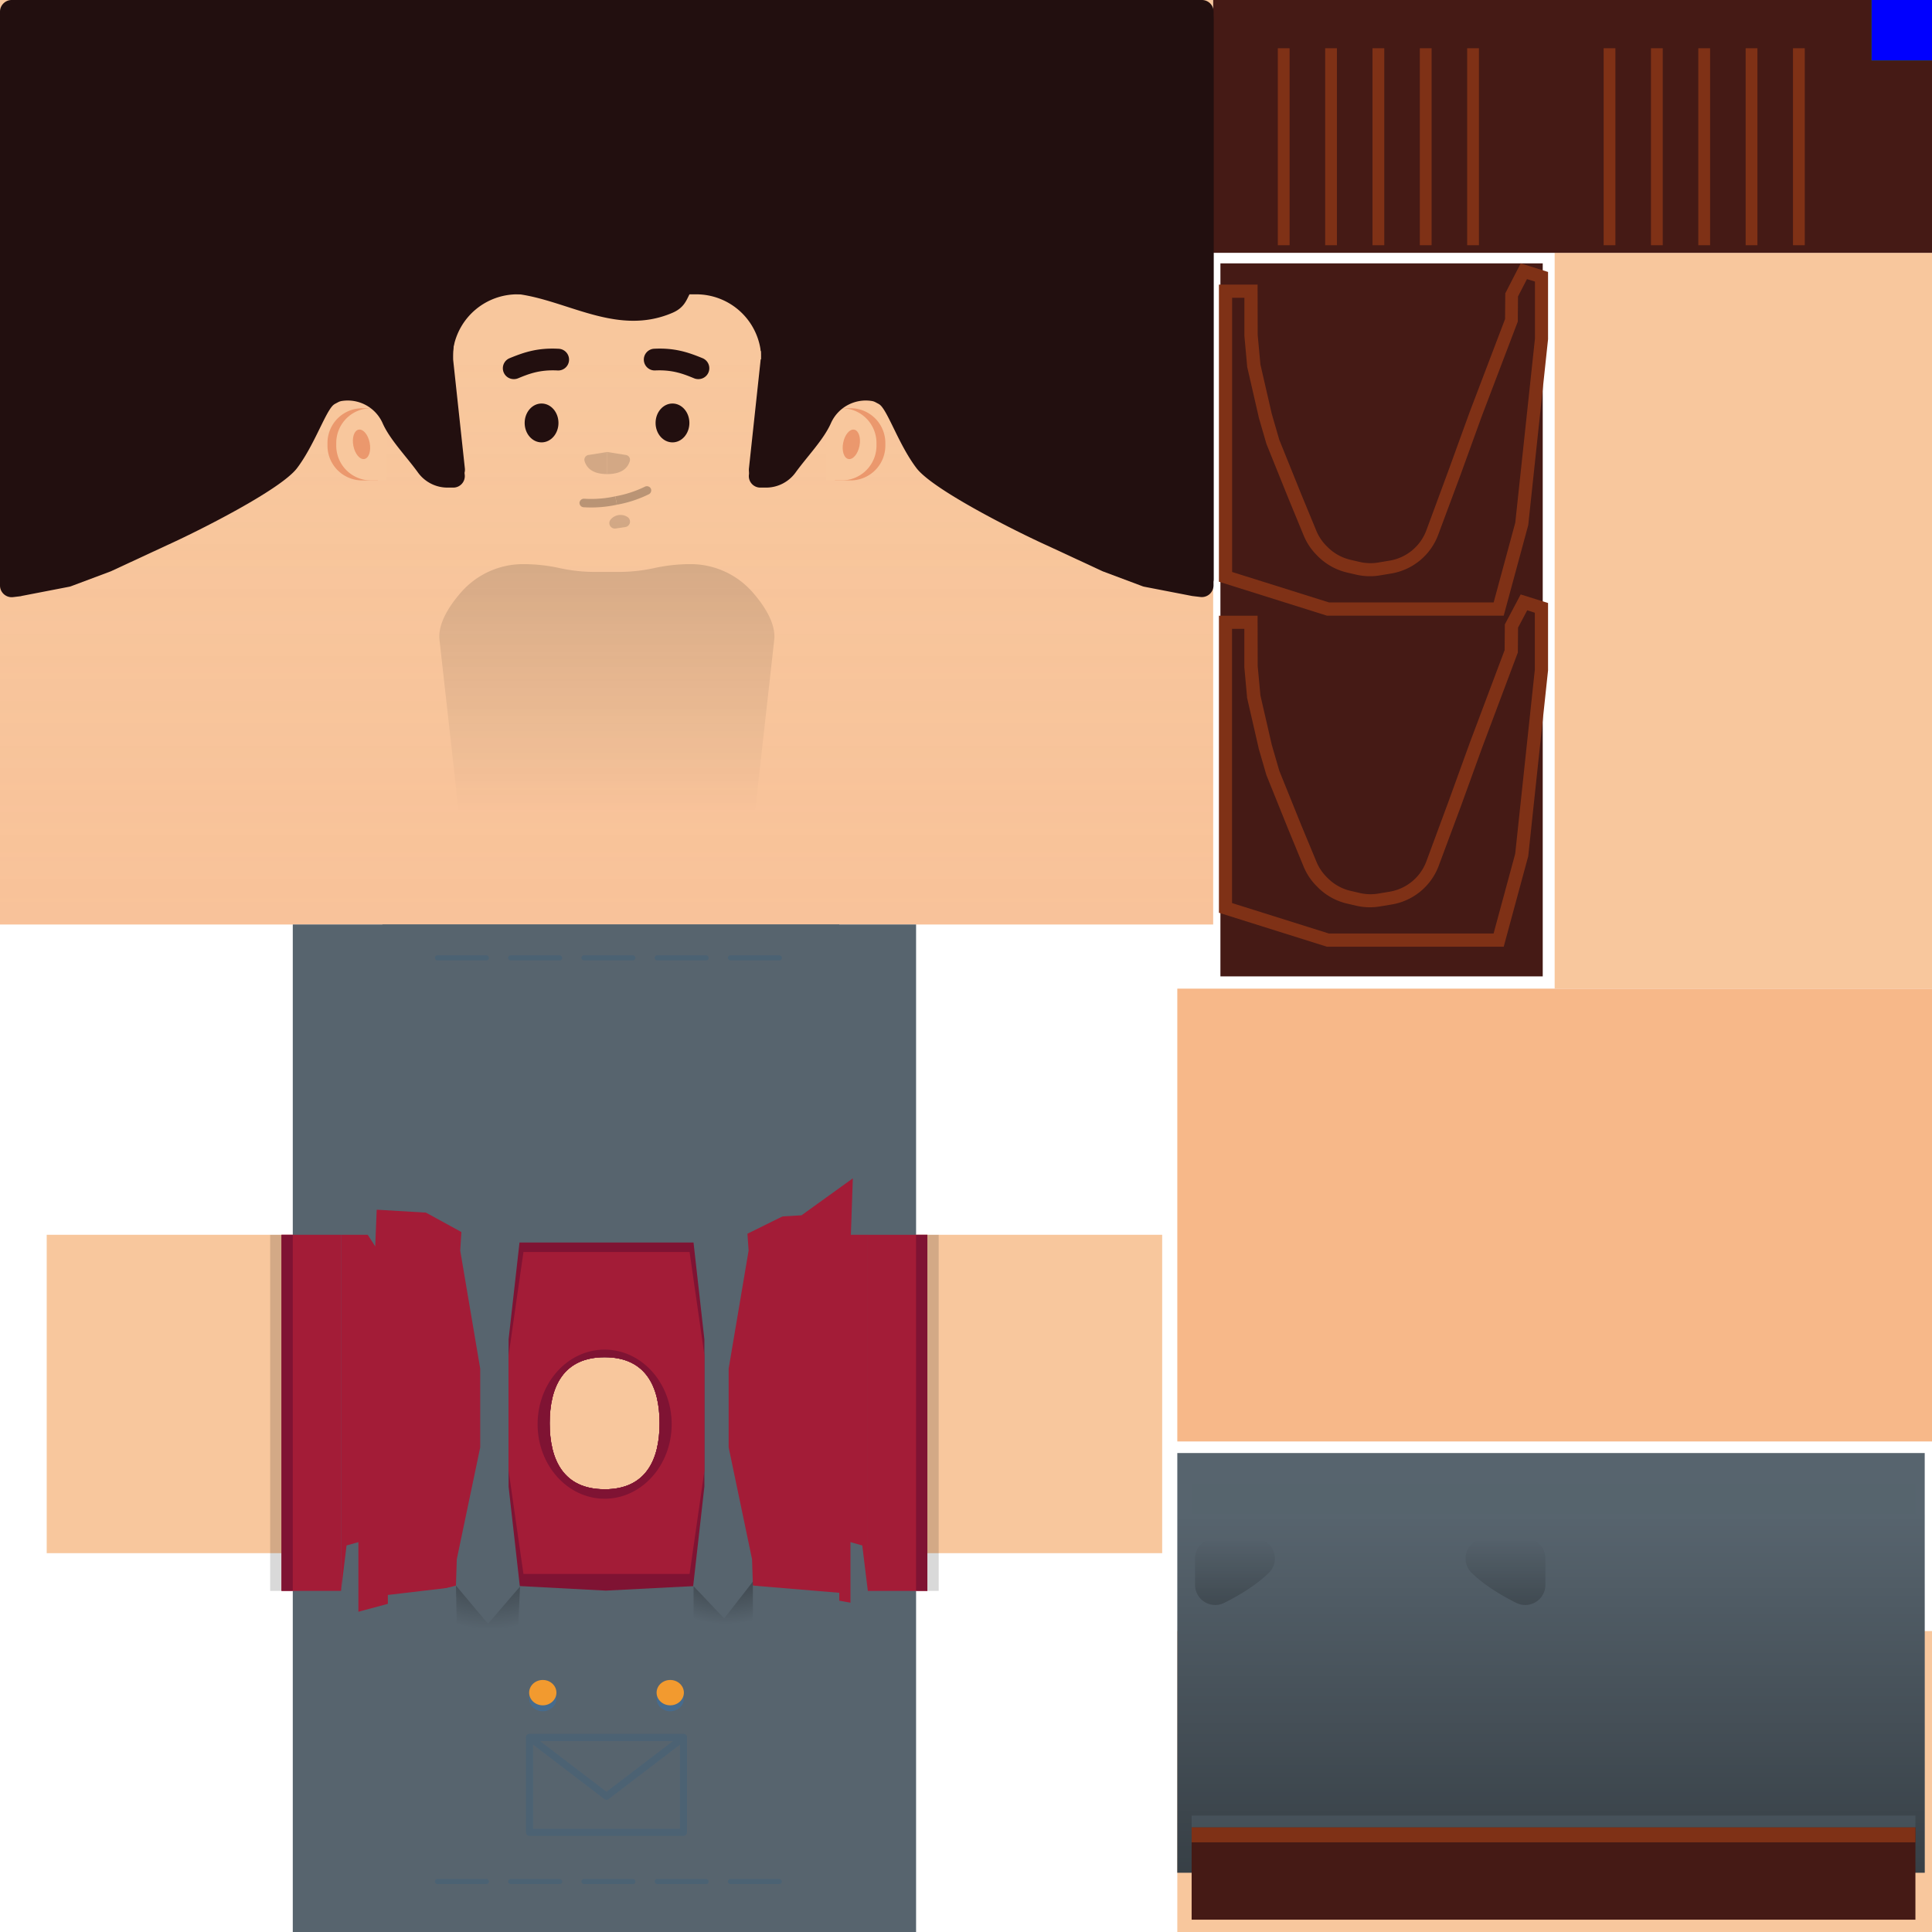 <svg xmlns="http://www.w3.org/2000/svg" xmlns:xlink="http://www.w3.org/1999/xlink" viewBox="0 0 1024 1024"><defs><style>.cls-1{isolation:isolate;}.cls-2{fill:#fff;}.cls-3{fill:#f7b889;}.cls-4{fill:#f8c79d;}.cls-5{opacity:0.1;fill:url(#linear-gradient);}.cls-12,.cls-13,.cls-17,.cls-21,.cls-24,.cls-26,.cls-27,.cls-28,.cls-5{mix-blend-mode:multiply;}.cls-19,.cls-6{opacity:0.15;}.cls-11,.cls-14,.cls-15,.cls-19,.cls-31,.cls-6{mix-blend-mode:overlay;}.cls-6{fill:url(#linear-gradient-2);}.cls-7{fill:#eb986d;}.cls-8{fill:red;}.cls-9{fill:#451a15;}.cls-10,.cls-12,.cls-17{fill:#57646e;}.cls-11{fill:url(#linear-gradient-3);}.cls-12,.cls-14,.cls-15,.cls-24,.cls-26,.cls-31{opacity:0.25;}.cls-13,.cls-27,.cls-28{opacity:0.75;}.cls-14{fill:url(#linear-gradient-4);}.cls-15{fill:url(#linear-gradient-5);}.cls-16{fill:#7f3116;}.cls-17,.cls-21{opacity:0.4;}.cls-18{fill:#a31c37;}.cls-20{fill:#7f1333;}.cls-22{fill:#2e75bc;}.cls-23{fill:#f29a2f;}.cls-25,.cls-26{fill:#2b5d85;}.cls-27{fill:url(#radial-gradient);}.cls-28{fill:url(#radial-gradient-2);}.cls-29{fill:lime;}.cls-30{fill:#220f0f;}.cls-32{fill:blue;}</style><linearGradient id="linear-gradient" x1="321.5" y1="490" x2="321.5" y2="187.52" gradientUnits="userSpaceOnUse"><stop offset="0" stop-color="#f69878"/><stop offset="1" stop-color="#f69878" stop-opacity="0"/></linearGradient><linearGradient id="linear-gradient-2" x1="321.68" y1="286" x2="321.68" y2="431.12" gradientUnits="userSpaceOnUse"><stop offset="0"/><stop offset="1" stop-opacity="0"/></linearGradient><linearGradient id="linear-gradient-3" x1="822.07" y1="801.69" x2="822.07" y2="1322.68" gradientUnits="userSpaceOnUse"><stop offset="0" stop-opacity="0"/><stop offset="1"/></linearGradient><linearGradient id="linear-gradient-4" x1="797.88" y1="850.65" x2="797.88" y2="815.18" xlink:href="#linear-gradient-2"/><linearGradient id="linear-gradient-5" x1="18815.88" y1="850.65" x2="18815.88" y2="815.18" gradientTransform="matrix(-1, 0, 0, 1, 19470.5, 0)" xlink:href="#linear-gradient-2"/><radialGradient id="radial-gradient" cx="384.73" cy="806.05" r="54.84" xlink:href="#linear-gradient-2"/><radialGradient id="radial-gradient-2" cx="259.69" cy="797.21" r="66.41" xlink:href="#linear-gradient-2"/></defs><title>farmerB</title><g class="cls-1"><g id="Layer_2" data-name="Layer 2"><g id="Layer_1-2" data-name="Layer 1"><rect class="cls-2" width="1024" height="1024"/><rect class="cls-3" x="624" y="524" width="400" height="240"/><rect class="cls-4" width="643" height="490"/><rect class="cls-5" y="139.59" width="643" height="350.41"/><rect class="cls-4" x="824" y="134" width="200" height="390"/><path class="cls-6" d="M366,299h0a89.81,89.81,0,0,0-19.13,2.07h0a89.33,89.33,0,0,1-19.14,2.07H315.59a89.26,89.26,0,0,1-19.14-2.07h0A89.81,89.81,0,0,0,277.32,299h0a43.74,43.74,0,0,0-33,15c-6.51,7.48-12.32,16.72-11.37,25.21l15.3,137,71.88,5.58,1.52-2.82,1.52,2.82,71.87-5.58,15.31-137c.95-8.49-4.86-17.73-11.38-25.21A43.71,43.71,0,0,0,366,299Z"/><path class="cls-7" d="M442.55,216.37h8.29a18.41,18.41,0,0,1,18.41,18.41v1.43a18.41,18.41,0,0,1-18.41,18.41h-8.29a0,0,0,0,1,0,0V216.37A0,0,0,0,1,442.55,216.37Z"/><path class="cls-4" d="M437.85,216.37h8.29a18.41,18.41,0,0,1,18.41,18.41v1.43a18.41,18.41,0,0,1-18.41,18.41h-8.29a0,0,0,0,1,0,0V216.37A0,0,0,0,1,437.85,216.37Z"/><ellipse class="cls-7" cx="451.21" cy="235.5" rx="7.93" ry="4.4" transform="translate(132.36 632.21) rotate(-78.77)"/><path class="cls-7" d="M173.56,216.37h8.29a18.41,18.41,0,0,1,18.41,18.41v1.43a18.41,18.41,0,0,1-18.41,18.41h-8.29a0,0,0,0,1,0,0V216.37a0,0,0,0,1,0,0Z" transform="translate(373.83 471) rotate(-180)"/><path class="cls-4" d="M178.26,216.37h8.29A18.41,18.41,0,0,1,205,234.78v1.43a18.41,18.41,0,0,1-18.41,18.41h-8.29a0,0,0,0,1,0,0V216.37a0,0,0,0,1,0,0Z" transform="translate(383.22 471) rotate(-180)"/><ellipse class="cls-7" cx="191.61" cy="235.5" rx="4.4" ry="7.93" transform="translate(-42.19 41.82) rotate(-11.23)"/><polygon class="cls-4" points="579.88 654.47 544.43 654.47 491.56 654.47 460 654.47 460 654.47 445.83 654.47 428.62 681.05 422.17 725.5 423.38 763.65 432.45 812.23 457.05 819.12 460 823.21 460 823.21 491.56 823.21 544.43 823.21 579.88 823.21 615.98 823.21 615.98 654.47 579.88 654.47"/><polygon class="cls-4" points="194.91 654.47 180.74 654.47 180.74 654.47 149.18 654.47 96.31 654.47 60.86 654.47 24.76 654.47 24.76 823.21 60.86 823.21 96.31 823.21 149.18 823.21 180.74 823.21 180.74 823.21 183.69 819.12 208.29 812.23 217.36 763.65 218.57 725.5 212.12 681.05 194.91 654.47"/><rect class="cls-4" x="624" y="864.49" width="400" height="159.51"/><rect class="cls-8" x="992" width="32" height="32"/><ellipse class="cls-4" cx="320.36" cy="746.08" rx="73.24" ry="132.26"/><rect class="cls-9" x="643" width="381" height="134"/><path class="cls-10" d="M155.18,490v534H485.54V490ZM320.46,789.36c-21.86,0-29.13-15.65-29.13-35s7.27-35,29.13-35,29.14,15.65,29.14,35S342.32,789.36,320.46,789.36Z"/><path class="cls-10" d="M202.68,490v523.56H444.83V490ZM320.46,789.36c-21.86,0-29.13-15.65-29.13-35s7.27-35,29.13-35,29.14,15.65,29.14,35S342.32,789.36,320.46,789.36Z"/><rect class="cls-10" x="624" y="770.14" width="396.14" height="222.44"/><rect class="cls-11" x="624" y="770.14" width="396.14" height="222.44"/><rect class="cls-12" x="631.59" y="786.3" width="383.62" height="16.15"/><g class="cls-13"><path class="cls-14" d="M779.93,833.58c6.75,6.59,15.94,12.12,23.76,16a10.69,10.69,0,0,0,15.41-9.61v-14a10.7,10.7,0,0,0-10.7-10.7h-21A10.71,10.71,0,0,0,779.93,833.58Z"/><path class="cls-15" d="M672.56,833.58c-6.74,6.59-15.93,12.12-23.75,16a10.69,10.69,0,0,1-15.41-9.61v-14a10.7,10.7,0,0,1,10.7-10.7h21A10.71,10.71,0,0,1,672.56,833.58Z"/></g><rect class="cls-9" x="646.85" y="139.59" width="170.83" height="377.91"/><rect class="cls-9" x="631.59" y="968.54" width="383.62" height="48.93"/><rect class="cls-16" x="631.59" y="968.54" width="383.62" height="7.93"/><rect class="cls-17" x="631.59" y="962.28" width="383.62" height="6.25"/><rect class="cls-18" x="149.18" y="654.47" width="31.56" height="188.74" transform="translate(329.93 1497.67) rotate(-180)"/><polygon class="cls-18" points="194.91 654.47 212.12 681.05 218.57 725.5 217.36 763.65 208.29 812.23 183.69 819.12 180.74 843.21 180.74 654.47 194.91 654.47"/><polygon class="cls-18" points="198.87 660.63 199.66 641.17 245.12 643.86 243.93 662.83 254.52 725.39 254.52 767.14 242.11 826.41 241.66 840.38 189.95 854.26 189.95 660.72 198.87 660.63"/><rect class="cls-18" x="459.97" y="654.47" width="31.56" height="188.74"/><rect class="cls-19" x="491.53" y="654.47" width="5.99" height="188.74" transform="translate(989.05 1497.67) rotate(180)"/><rect class="cls-20" x="485.54" y="654.47" width="5.99" height="188.74" transform="translate(977.06 1497.67) rotate(180)"/><rect class="cls-19" x="143.19" y="654.47" width="5.99" height="188.74" transform="translate(292.38 1497.67) rotate(180)"/><rect class="cls-20" x="149.18" y="654.47" width="5.99" height="188.74" transform="translate(304.36 1497.67) rotate(180)"/><polygon class="cls-18" points="433.55 654.47 428.59 681.05 422.14 725.5 423.36 763.65 432.43 812.23 457.02 819.12 459.97 843.21 459.97 654.47 433.55 654.47"/><polygon class="cls-18" points="452.02 624.55 424.82 644.13 395.59 645.86 396.78 662.83 386.2 725.39 386.2 767.14 398.6 826.41 399.05 840.38 450.76 849.45 450.76 660.72 452.02 624.55"/><path class="cls-20" d="M367.58,658.56,365.49,640H277.44l-2.09,18.56-5.79,51.36v78l5.95,52.76,0,.32.07.58,1.83,16.25h88.05l1.93-17.13,5.95-52.78v-78Zm-47.12,130.8c-21.86,0-29.13-15.65-29.13-35s7.27-35,29.13-35,29.14,15.65,29.14,35S342.32,789.36,320.46,789.36Z"/><path class="cls-18" d="M365.49,663.59H277.44l-7.88,54.77v61.09l7.88,54.78h88.05l7.88-54.78V718.36Zm-45,125.77c-21.86,0-29.13-15.65-29.13-35s7.27-35,29.13-35,29.14,15.65,29.14,35S342.32,789.36,320.46,789.36Z"/><path class="cls-20" d="M320.46,715.32c-19.61,0-35.52,17.69-35.52,39.52s15.91,39.52,35.52,39.52S356,776.67,356,754.84,340.08,715.32,320.46,715.32Zm0,74c-21.86,0-29.13-15.65-29.13-35s7.27-35,29.13-35,29.14,15.65,29.14,35S342.32,789.36,320.46,789.36Z"/><polygon class="cls-10" points="444.83 844.21 444.83 1018.37 205.57 1018.37 205.57 845.36 254.7 839.56 321.11 843.06 389.08 839.56 444.83 844.21"/><polygon class="cls-10" points="444.83 493.5 205.57 493.5 205.57 610.05 211.42 610.05 211.42 634.85 254.69 658.56 386.71 658.56 431.88 636.26 431.88 610.05 444.83 610.05 444.83 493.5"/><g class="cls-21"><ellipse class="cls-22" cx="287.69" cy="900.28" rx="7.23" ry="6.72"/><ellipse class="cls-22" cx="355.24" cy="900.28" rx="7.23" ry="6.72"/></g><ellipse class="cls-23" cx="287.69" cy="897.14" rx="7.23" ry="6.72"/><ellipse class="cls-23" cx="355.24" cy="897.14" rx="7.23" ry="6.72"/><g class="cls-24"><path class="cls-25" d="M362.26,973.07h-81.6a1.88,1.88,0,0,1-1.88-1.88V920.9a1.88,1.88,0,0,1,1.88-1.88h81.6a1.88,1.88,0,0,1,1.88,1.88v50.29A1.88,1.88,0,0,1,362.26,973.07Zm-79.72-3.76h77.84V922.78H282.54Z"/><path class="cls-25" d="M321.46,953.92a1.93,1.93,0,0,1-1.14-.38l-40.8-31.15a1.88,1.88,0,0,1,1.14-3.37h81.6a1.88,1.88,0,0,1,1.14,3.37l-40.8,31.15A1.93,1.93,0,0,1,321.46,953.92Zm-35.24-31.14,35.24,26.9,35.24-26.9Z"/></g><rect class="cls-26" x="230.48" y="506.32" width="28.67" height="2.71" rx="1.35" ry="1.35"/><rect class="cls-26" x="269.3" y="506.32" width="28.67" height="2.71" rx="1.35" ry="1.35"/><rect class="cls-26" x="308.13" y="506.32" width="28.67" height="2.71" rx="1.35" ry="1.35"/><rect class="cls-26" x="346.95" y="506.32" width="28.67" height="2.71" rx="1.35" ry="1.35"/><rect class="cls-26" x="385.77" y="506.32" width="28.67" height="2.71" rx="1.35" ry="1.35"/><rect class="cls-26" x="230.48" y="995.9" width="28.67" height="2.71" rx="1.35" ry="1.35"/><rect class="cls-26" x="269.3" y="995.9" width="28.67" height="2.71" rx="1.35" ry="1.35"/><rect class="cls-26" x="308.13" y="995.9" width="28.67" height="2.71" rx="1.35" ry="1.35"/><rect class="cls-26" x="346.95" y="995.9" width="28.67" height="2.71" rx="1.35" ry="1.35"/><rect class="cls-26" x="385.77" y="995.9" width="28.67" height="2.71" rx="1.35" ry="1.35"/><rect class="cls-16" x="677.27" y="25.57" width="6.24" height="104.4"/><rect class="cls-16" x="702.36" y="25.57" width="6.24" height="104.4"/><rect class="cls-16" x="727.45" y="25.57" width="6.24" height="104.4"/><rect class="cls-16" x="752.54" y="25.57" width="6.24" height="104.4"/><rect class="cls-16" x="777.63" y="25.57" width="6.24" height="104.4"/><rect class="cls-16" x="849.96" y="25.57" width="6.24" height="104.4"/><rect class="cls-16" x="875.05" y="25.57" width="6.24" height="104.4"/><rect class="cls-16" x="900.14" y="25.57" width="6.24" height="104.4"/><rect class="cls-16" x="925.23" y="25.57" width="6.24" height="104.4"/><rect class="cls-16" x="950.32" y="25.57" width="6.24" height="104.4"/><polygon class="cls-27" points="367.6 840.69 383.81 857.81 399.05 838.29 399.05 878.3 367.6 873.41 367.6 840.69"/><polygon class="cls-28" points="275.64 840.88 258.65 860.63 241.66 840.38 242.54 880.88 273.99 876 275.64 840.88"/><path class="cls-9" d="M703.83,498.28l-54.28-17.07V329.8h13.51l0,23.32,1.47,16.06,6.09,26.43,4.08,14.06,11.56,28.67L694.39,458a28.55,28.55,0,0,0,6.24,9.36l.59.59A28.61,28.61,0,0,0,715,475.57l4.78,1.11a28.41,28.41,0,0,0,6.49.75,28.89,28.89,0,0,0,4.55-.37l6-1a28.71,28.71,0,0,0,22.35-18.33L771.06,426l11.26-31.08L801,345.23l.11-13.41,6.65-12.55,9.27,2.91v32.93l-10.45,98-12.23,45.14Z"/><path class="cls-16" d="M809.49,323.48l4,1.27v30.18l-10.4,97.56-11.46,42.29h-87.3l-51.32-16.14V333.31h6.51l0,19.67v.31l0,.31,1.43,15.67,0,.47.11.46,6,26.11,0,.19.06.19,4,13.8.1.34.14.33,11.49,28.5v0l0,0,8.07,19.59a32,32,0,0,0,7,10.49l.58.59a32.2,32.2,0,0,0,15.5,8.6l4.78,1.11a31.83,31.83,0,0,0,7.28.84,32.31,32.31,0,0,0,5.11-.41l6-1A32.21,32.21,0,0,0,762.51,459l11.83-31.77,0,0v0l11.23-31L804.06,347l.44-1.16v-1.24l.1-11.94,4.88-9.22M806,315.06l-8.41,15.88-.11,13.64L779,393.74l-11.25,31.05L756,456.55a25.23,25.23,0,0,1-19.62,16.09l-6,1a25.58,25.58,0,0,1-4,.32,25,25,0,0,1-5.7-.66l-4.78-1.11a25.16,25.16,0,0,1-12.13-6.73l-.59-.59a25.08,25.08,0,0,1-5.47-8.21L689.55,437l-11.5-28.5-4-13.8-6-26.11L666.6,353l-.05-26.66h-20.5V483.78l57.24,18H797l13-48,10.5-98.48V319.61L806,315.06Z"/><path class="cls-9" d="M703.83,322.81l-54.28-17.06V154.34h13.51l0,23.32,1.47,16.06,6.09,26.43,4.08,14.06,11.56,28.67,8.09,19.62a28.61,28.61,0,0,0,6.24,9.35l.59.59A28.71,28.71,0,0,0,715,300.11l4.78,1.11a28.87,28.87,0,0,0,11,.38l6-1a28.72,28.72,0,0,0,22.35-18.32l11.83-31.77,11.26-31.08,18.92-49.69.11-13.44,6.44-12.52,9.24,2.9v32.94l-10.45,98-12.23,45.14Z"/><path class="cls-16" d="M809.56,148l4,1.24v30.18L803.13,277l-11.46,42.29h-87.3l-51.32-16.13V157.84h6.51l0,19.67v.32l0,.31,1.43,15.66,0,.48.11.46,6,26.1,0,.19.06.19,4,13.8.1.34.14.33,11.49,28.5v0l0,0,8.07,19.59a32.08,32.08,0,0,0,7,10.5l.58.59a32.28,32.28,0,0,0,15.5,8.6l4.78,1.11a32.22,32.22,0,0,0,12.39.42l6-1a32.2,32.2,0,0,0,25.07-20.56l11.83-31.76,0,0v0l11.23-31,18.69-49.11.44-1.17v-1.26l.1-12,4.72-9.15M806,139.59l-8.17,15.88-.12,13.64L779,218.27l-11.25,31L756,281.09a25.2,25.2,0,0,1-19.62,16.08l-6,1a25.25,25.25,0,0,1-9.7-.33l-4.78-1.11A25.32,25.32,0,0,1,703.69,290l-.59-.59a25,25,0,0,1-5.47-8.22l-8.08-19.59-11.5-28.5-4-13.8-6-26.1L666.6,177.5l-.05-26.65h-20.5V308.31l57.24,18H797l13-48,10.5-98.49V144.14L806,139.59Z"/><rect class="cls-29" x="992" width="32" height="32"/><ellipse class="cls-30" cx="287.04" cy="224.17" rx="8.96" ry="10.3"/><ellipse class="cls-30" cx="356.43" cy="224.17" rx="8.96" ry="10.3"/><g class="cls-19"><path d="M333.81,244.41c-1.57,5.14-6.35,6.87-12,6.87V239.56l9.95,1.59A2.56,2.56,0,0,1,333.81,244.41Z"/><path d="M309.84,244.41c1.57,5.14,6.35,6.87,12,6.87V239.56l-9.95,1.59A2.55,2.55,0,0,0,309.84,244.41Z"/></g><g class="cls-31"><path d="M327,267.51a63.9,63.9,0,0,0,16.68-5.44,2.32,2.32,0,0,0,1.23-3.21h0a2.38,2.38,0,0,0-3.05-.93,59.59,59.59,0,0,1-15.74,5.13Z"/><path d="M309.52,268.86A64.35,64.35,0,0,0,327,267.51l-.88-4.45a59.61,59.61,0,0,1-16.51,1.27,2.38,2.38,0,0,0-2.46,2h0A2.33,2.33,0,0,0,309.52,268.86Z"/></g><path class="cls-19" d="M327.87,273a6.83,6.83,0,0,0-4.25,2.4,2.92,2.92,0,0,0,2.72,4.72l5.08-.76a2.92,2.92,0,0,0,1.21-5.31A6.81,6.81,0,0,0,327.87,273Z"/><path class="cls-30" d="M272.28,200.94a5.76,5.76,0,0,1-2.18-11.09c7.53-3.08,14.67-5.58,25.84-5a5.76,5.76,0,1,1-.56,11.5c-9.54-.47-15.32,1.91-20.92,4.21A5.8,5.8,0,0,1,272.28,200.94Z"/><path class="cls-30" d="M370.19,200.94a5.76,5.76,0,0,0,2.18-11.09c-7.53-3.08-14.67-5.58-25.84-5a5.76,5.76,0,0,0,.56,11.5c9.53-.47,15.31,1.91,20.92,4.21A5.76,5.76,0,0,0,370.19,200.94Z"/><path class="cls-30" d="M321.62,3.39V156H274.27a34.46,34.46,0,0,0-34,28.64.17.17,0,0,1,0,.07c-.09.45-.15.9-.21,1.35h-.81l6.93,64.32.14,1.33a6.09,6.09,0,0,1-6.05,6.73h-3.12a19.3,19.3,0,0,1-15.62-8c-6.26-8.66-14.95-17.48-18.8-26.29a20.22,20.22,0,0,0-21.69-11.6,6,6,0,0,0-1.84.63l-1.39.74a5.58,5.58,0,0,0-1.64,1.25c-4.27,4.75-10,21.42-18.73,32.95s-53,33.69-69.35,41.06l-29,13.47-.43.19-21,7.87a6,6,0,0,1-1,.28l-25.16,4.87L11,316l-4.11.49A6.2,6.2,0,0,1,0,310.28V9.6A6.21,6.21,0,0,1,6.2,3.39Z"/><path class="cls-30" d="M321.62,3.39V156H369a34.46,34.46,0,0,1,34,28.64.17.17,0,0,0,0,.07c.09.45.15.9.21,1.35H404l-6.93,64.32-.14,1.33a6.09,6.09,0,0,0,6,6.73h3.12a19.3,19.3,0,0,0,15.62-8c6.26-8.66,14.95-17.48,18.8-26.29a20.22,20.22,0,0,1,21.69-11.6,6,6,0,0,1,1.84.63l1.39.74a5.58,5.58,0,0,1,1.64,1.25c4.27,4.75,9.95,21.42,18.73,32.95s53,33.69,69.35,41.06l29,13.47.43.19,21,7.87a6,6,0,0,0,1,.28l25.16,4.87.45.07,4.11.49a6.2,6.2,0,0,0,6.93-6.16V9.6A6.21,6.21,0,0,0,637,3.39Z"/><path class="cls-30" d="M240.28,184.73c0-.35.05-.72.1-1.09,0,.34-.06.69-.09,1A.17.17,0,0,1,240.28,184.73Z"/><path class="cls-30" d="M643.24,6.2V306.88a6.2,6.2,0,0,1-6.93,6.16l-4.11-.48-.45-.07-25.16-4.87a7.08,7.08,0,0,1-1-.28l-21-7.88a3.25,3.25,0,0,1-.43-.18l-29-13.47c-16.39-7.37-60.58-29.56-69.35-41.06s-14.46-28.2-18.73-33a5.73,5.73,0,0,0-1.64-1.24l-1.39-.74a5.74,5.74,0,0,0-1.84-.63,20.21,20.21,0,0,0-21.69,11.6c-3.85,8.81-12.54,17.63-18.8,26.29a19.3,19.3,0,0,1-15.62,8H403a6.09,6.09,0,0,1-5.91-4.67,5.94,5.94,0,0,1-.14-2.07l6.2-57.54c0-.09,0-.19,0-.29h.22c.18-6.55-.26-33-18.33-39.12-2.33-.44-4.83-.86-7.47-1.25h-.65c-7.61,0-9.75,2.57-11.42,5.78s-2.92,7.26-9,9.89c-31.62,13.65-59.81-9.86-88.8-10.43h-1.31c-15.13,0-21.59,9.87-24.3,19.36-.21.7-.39,1.39-.55,2.08-.11.49-.21,1-.31,1.44s-.13.63-.18.94c-.15.79-.27,1.56-.37,2.3,0,.38-.1.74-.14,1.1s-.07.62-.1.92a.76.76,0,0,0,0,.15c0,.37-.08.74-.1,1.09a55.3,55.3,0,0,0-.15,6.06l6.2,57.54a5.94,5.94,0,0,1-.14,2.07,6.09,6.09,0,0,1-5.91,4.67h-3.12a19.3,19.3,0,0,1-15.62-8c-6.26-8.66-14.95-17.48-18.8-26.29a20.21,20.21,0,0,0-21.69-11.6,5.74,5.74,0,0,0-1.84.63l-1.39.74a5.73,5.73,0,0,0-1.64,1.24c-4.27,4.76-10,21.43-18.73,33s-53,33.69-69.35,41.06l-29,13.47a3.25,3.25,0,0,1-.43.18l-21,7.88a7.08,7.08,0,0,1-1,.28l-25.16,4.87-.45.07L6.93,313A6.2,6.2,0,0,1,0,306.88V6.2A6.21,6.21,0,0,1,6.2,0H637A6.21,6.21,0,0,1,643.24,6.2Z"/><rect class="cls-32" x="992" width="32" height="32"/></g></g></g></svg>